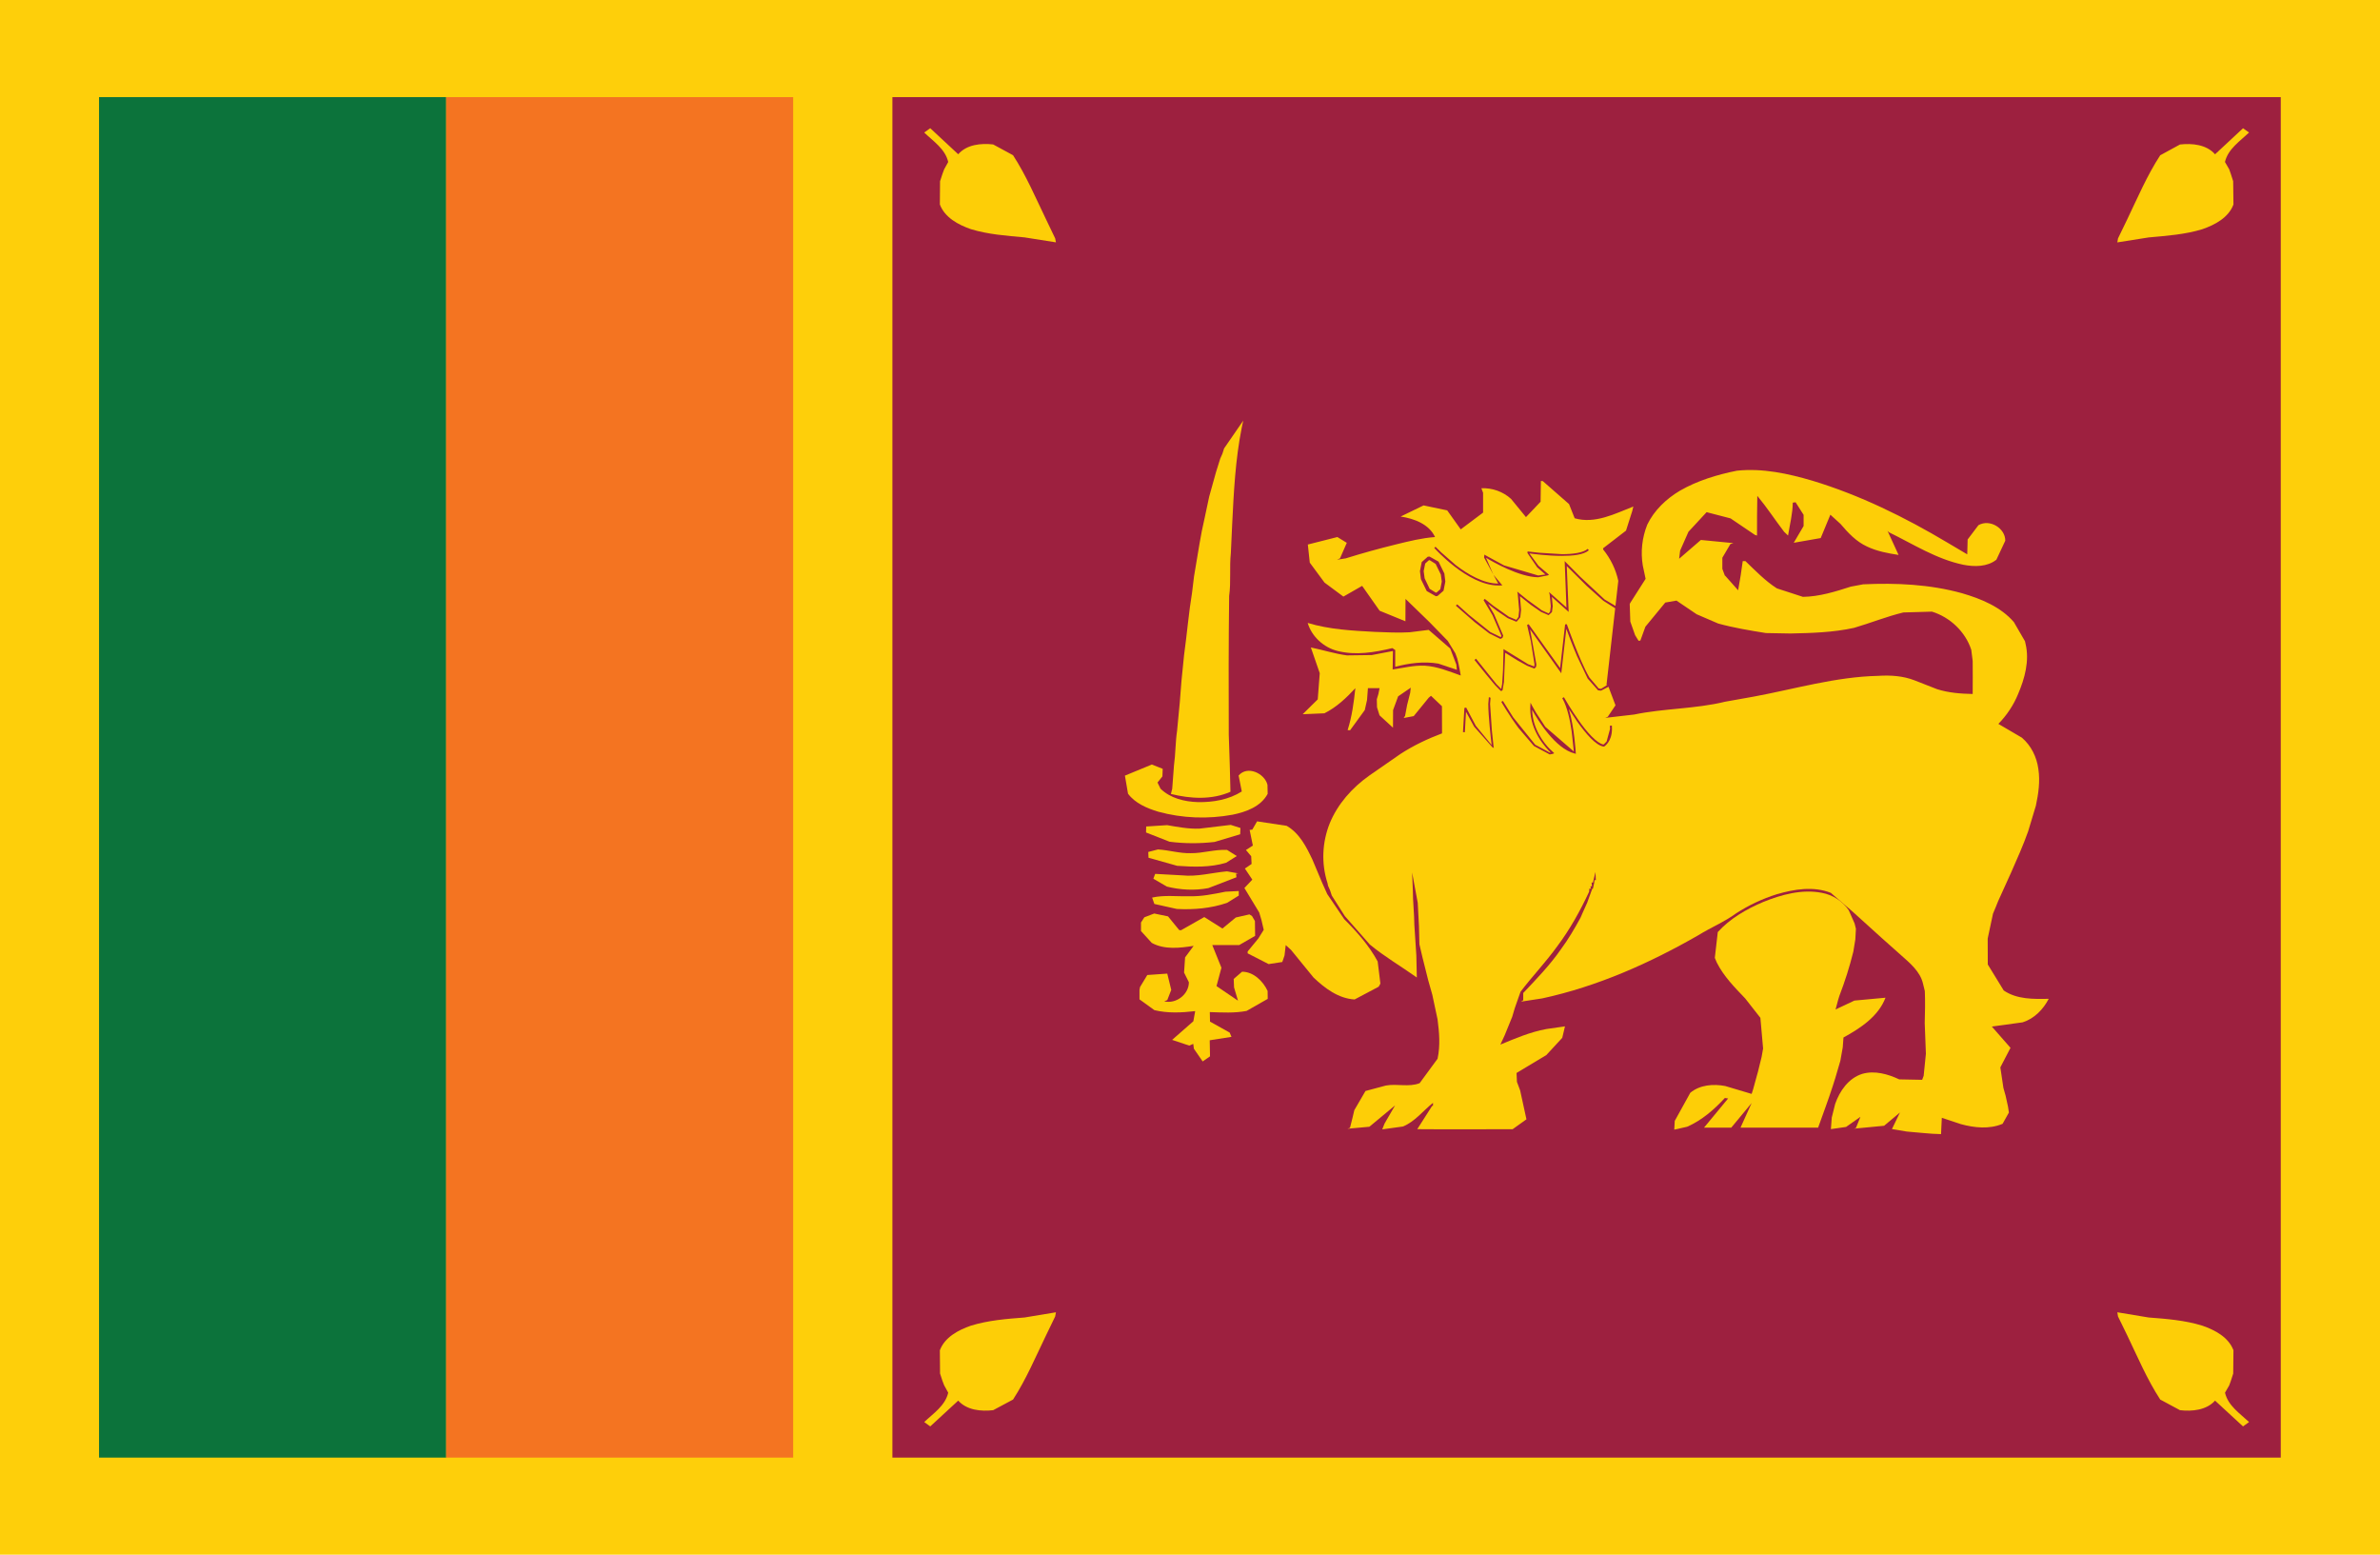 <?xml version="1.0" encoding="iso-8859-1"?>
<!-- Generator: Adobe Illustrator 19.2.0, SVG Export Plug-In . SVG Version: 6.00 Build 0)  -->
<svg version="1.1" id="Layer_1" xmlns="http://www.w3.org/2000/svg" xmlns:xlink="http://www.w3.org/1999/xlink" x="0px" y="0px"
	 viewBox="0 0 49 32" style="enable-background:new 0 0 49 32;" xml:space="preserve">
<g>
	<rect style="fill:#FECF0A;" width="49" height="32"/>
	<rect x="18.373" y="1.999" style="fill:#9D203F;" width="28.584" height="28.003"/>
	<rect x="2.039" y="1.999" style="fill:#0C733B;" width="7.148" height="28.003"/>
	<rect x="9.186" y="1.999" style="fill:#F47421;" width="7.144" height="28.003"/>
	<path style="fill:#FDCE07;" d="M19.028,2.728l0.124-0.089l0.576,0.536c0.177-0.202,0.468-0.23,0.72-0.202l0.409,0.222
		c0.271,0.418,0.464,0.875,0.679,1.319l0.188,0.392l0.016,0.082l-0.646-0.102c-0.37-0.034-0.746-0.06-1.104-0.169
		c-0.26-0.09-0.539-0.239-0.64-0.509l0.004-0.478l0.05-0.152l0.035-0.094l0.083-0.15C19.461,3.066,19.215,2.908,19.028,2.728z"/>
	<path style="fill:#FDCE07;" d="M46.304,2.728L46.18,2.64l-0.576,0.536c-0.177-0.202-0.471-0.23-0.722-0.202l-0.407,0.222
		c-0.272,0.418-0.466,0.875-0.679,1.319l-0.19,0.392l-0.014,0.082l0.645-0.102c0.372-0.034,0.748-0.06,1.104-0.169
		c0.262-0.09,0.541-0.239,0.642-0.509L45.977,3.73l-0.049-0.152l-0.033-0.094l-0.087-0.15C45.871,3.066,46.115,2.908,46.304,2.728z"
		/>
	<path style="fill:#FDCE07;" d="M19.028,29.27l0.124,0.09l0.576-0.531c0.177,0.197,0.468,0.226,0.72,0.197l0.409-0.219
		c0.271-0.418,0.464-0.878,0.679-1.321l0.188-0.389l0.016-0.086l-0.646,0.107c-0.37,0.028-0.746,0.058-1.104,0.168
		c-0.26,0.09-0.539,0.238-0.64,0.507l0.004,0.479l0.05,0.152l0.035,0.091l0.083,0.151C19.461,28.934,19.215,29.092,19.028,29.27z"/>
	<path style="fill:#FDCE07;" d="M46.304,29.27l-0.124,0.09l-0.576-0.531c-0.177,0.197-0.471,0.226-0.722,0.197l-0.407-0.219
		c-0.272-0.418-0.466-0.878-0.679-1.321l-0.19-0.389l-0.014-0.086l0.645,0.107c0.372,0.028,0.748,0.058,1.104,0.168
		c0.262,0.09,0.541,0.238,0.642,0.507l-0.005,0.479l-0.049,0.152l-0.033,0.091l-0.087,0.151
		C45.871,28.934,46.115,29.092,46.304,29.27z"/>
	<path style="fill:#FDCE07;" d="M25.202,9.23l0.394-0.572l-0.031,0.146c-0.132,0.66-0.164,1.331-0.197,1.995l-0.027,0.587
		c-0.031,0.29,0.006,0.591-0.035,0.881c-0.012,0.952-0.012,1.903-0.008,2.853l0.021,0.629l0.014,0.548
		c-0.384,0.17-0.822,0.145-1.226,0.045l0.027-0.108l0.036-0.478c0.033-0.237,0.029-0.479,0.064-0.714l0.055-0.576l0.036-0.457
		l0.053-0.526c0.06-0.432,0.095-0.865,0.165-1.289l0.04-0.33l0.063-0.376l0.051-0.303l0.046-0.253l0.061-0.282l0.091-0.428
		l0.14-0.503l0.088-0.281l0.044-0.099L25.202,9.23z"/>
	<path style="fill:#FDCE07;" d="M26.923,12.822c0.446,0.135,0.915,0.159,1.379,0.184c0.24,0.008,0.481,0.023,0.72,0.008l0.392-0.049
		l0.444,0.384l0.126,0.332l0.01,0.106l-0.382-0.128c-0.297-0.05-0.6-0.01-0.887,0.066v-0.346l-0.059-0.039
		c-0.366,0.088-0.754,0.154-1.127,0.059C27.252,13.328,27.006,13.102,26.923,12.822z"/>
	<path style="fill:#FDCE07;" d="M23.16,15.965l0.555-0.229l0.223,0.089l-0.006,0.156l-0.101,0.126l0.062,0.127
		c0.202,0.197,0.493,0.268,0.772,0.276c0.314,0.005,0.636-0.051,0.901-0.219l-0.065-0.328c0.181-0.214,0.537-0.044,0.594,0.191
		l0.004,0.186c-0.142,0.264-0.444,0.372-0.722,0.429c-0.507,0.094-1.034,0.074-1.528-0.061c-0.231-0.069-0.479-0.174-0.625-0.371
		L23.16,15.965z"/>
	<path style="fill:#FDCE07;" d="M25.881,16.906l0.609,0.092c0.266,0.153,0.407,0.436,0.531,0.697l0.204,0.485l0.101,0.223
		l0.349,0.516c0.263,0.262,0.513,0.545,0.689,0.871l0.056,0.456l-0.035,0.063l-0.496,0.263c-0.336-0.02-0.613-0.231-0.846-0.452
		l-0.462-0.567l-0.11-0.1l-0.025,0.214L26.4,19.801l-0.281,0.043l-0.432-0.221v-0.039l0.219-0.266l0.112-0.179l-0.046-0.199
		l-0.047-0.158l-0.305-0.504l0.163-0.172l-0.153-0.229l0.138-0.094l-0.008-0.159l-0.108-0.128l0.142-0.092l-0.066-0.321l0.055-0.007
		L25.881,16.906z"/>
	<path style="fill:#FDCE07;" d="M23.598,17.012l0.431-0.028c0.218,0.038,0.44,0.08,0.664,0.072l0.646-0.077l0.2,0.064l-0.006,0.129
		l-0.528,0.158c-0.308,0.035-0.618,0.035-0.927-0.005l-0.483-0.19L23.598,17.012z"/>
	<path style="fill:#FDCE07;" d="M23.641,17.536l0.2-0.052c0.227,0.014,0.446,0.083,0.671,0.077c0.25,0.004,0.498-0.081,0.751-0.067
		l0.201,0.126l-0.221,0.138c-0.328,0.099-0.673,0.087-1.007,0.063l-0.59-0.166L23.641,17.536z"/>
	<path style="fill:#FDCE07;" d="M24.331,18.017c0.314,0.034,0.617-0.054,0.93-0.082l0.234,0.042l-0.047,0.006l0.008,0.074
		l-0.578,0.223c-0.281,0.054-0.574,0.038-0.854-0.031l-0.262-0.153l-0.016-0.01l0.037-0.099L24.331,18.017z"/>
	<path style="fill:#FDCE07;" d="M25.229,18.354l0.275-0.014v0.094l-0.242,0.15c-0.33,0.113-0.686,0.144-1.034,0.125l-0.462-0.103
		l-0.046-0.131c0.254-0.057,0.508-0.02,0.766-0.028C24.736,18.455,24.983,18.403,25.229,18.354z"/>
	<path style="fill:#FDCE07;" d="M36.303,18.565c0.375-0.152,0.797-0.267,1.205-0.188c0.227,0.042,0.431,0.173,0.555,0.36l0.12,0.271
		l0.027,0.109l-0.012,0.219l-0.041,0.251c-0.077,0.312-0.173,0.614-0.289,0.916l-0.023,0.074l-0.054,0.201l0.388-0.183l0.64-0.059
		c-0.146,0.384-0.514,0.626-0.865,0.819l-0.015,0.203l-0.049,0.275l-0.104,0.355l-0.053,0.167c-0.093,0.289-0.2,0.57-0.301,0.855
		c-0.531,0-1.064,0-1.598,0l0.229-0.506l-0.419,0.506h-0.561l0.496-0.6l-0.067-0.01c-0.222,0.24-0.474,0.459-0.776,0.592
		l-0.266,0.06l0.01-0.18l0.32-0.579c0.197-0.164,0.476-0.186,0.72-0.139l0.543,0.162l0.031-0.096l0.077-0.281l0.022-0.078
		l0.075-0.305l0.031-0.174l-0.056-0.632l-0.313-0.399c-0.216-0.226-0.444-0.457-0.584-0.738l-0.041-0.097l0.061-0.531
		C35.616,18.909,35.952,18.713,36.303,18.565z"/>
	<path style="fill:#FDCE07;" d="M23.56,18.881l0.203-0.078l0.285,0.059l0.175,0.215l0.057,0.068l0.036,0.002l0.478-0.271
		l0.374,0.236l0.275-0.227l0.281-0.064l0.053,0.034l0.06,0.104l0.004,0.304l-0.329,0.19h-0.553l0.188,0.466l-0.101,0.378l0.442,0.3
		l-0.081-0.273L25.4,20.149l0.172-0.148c0.235,0,0.433,0.195,0.526,0.396l0.002,0.163l-0.435,0.248
		c-0.25,0.048-0.503,0.032-0.757,0.024l0.004,0.196l0.405,0.226l0.037,0.088l-0.448,0.07l0.006,0.331l-0.151,0.105l-0.181-0.262
		l-0.013-0.1l-0.082,0.036l-0.353-0.118l0.437-0.383l0.038-0.209c-0.279,0.033-0.566,0.046-0.84-0.02l-0.307-0.222v-0.196
		l0.012-0.059l0.149-0.246l0.411-0.029l0.082,0.335l-0.082,0.21l-0.063,0.026c0.248,0.059,0.508-0.145,0.508-0.393l-0.099-0.199
		l0.021-0.313l0.176-0.237c-0.281,0.044-0.599,0.083-0.862-0.061l-0.222-0.244v-0.176L23.56,18.881z"/>
	<path style="fill:#FDCE07;" d="M29.557,11.607l-0.124-0.078l-0.02,0.006L29.342,11.6l-0.031,0.156l0.02,0.148l0.103,0.216
		l0.128,0.079l0.018-0.006l0.073-0.064l0.031-0.158l-0.02-0.147L29.557,11.607z M41.253,20.387l-0.328-0.535l-0.002-0.533
		l0.109-0.512l0.054-0.129l0.051-0.127l0.27-0.596c0.122-0.277,0.248-0.557,0.349-0.844l0.159-0.527
		c0.053-0.248,0.09-0.502,0.051-0.756c-0.033-0.245-0.147-0.481-0.34-0.645L41.143,14.9c0.175-0.179,0.313-0.388,0.405-0.612
		c0.138-0.322,0.238-0.687,0.155-1.035l-0.012-0.054l-0.229-0.395c-0.269-0.311-0.672-0.479-1.069-0.594
		c-0.659-0.183-1.354-0.215-2.034-0.183l-0.255,0.048c-0.319,0.103-0.646,0.205-0.985,0.21l-0.537-0.175
		c-0.24-0.154-0.442-0.364-0.647-0.561H35.88l-0.042,0.292l-0.053,0.309l-0.264-0.297l-0.01-0.007l-0.051-0.137V11.48l0.165-0.281
		l0.063-0.02l-0.67-0.065l-0.448,0.387l0.021-0.168l0.171-0.387l0.374-0.404l0.493,0.128l0.504,0.341l0.041,0.012
		c0-0.272,0-0.546,0.006-0.817c0.196,0.236,0.364,0.494,0.551,0.739l0.082,0.078c0.036-0.227,0.095-0.451,0.097-0.677l0.058-0.008
		l0.165,0.259v0.23l-0.203,0.345l0.555-0.097l0.199-0.481l0.208,0.189c0.155,0.183,0.324,0.365,0.549,0.467
		c0.202,0.096,0.425,0.138,0.647,0.172l-0.228-0.497l0.029,0.03c0.502,0.245,0.979,0.554,1.532,0.669
		c0.229,0.045,0.494,0.045,0.681-0.104l0.183-0.391c0.002-0.257-0.32-0.454-0.553-0.319l-0.222,0.294l-0.008,0.306l-0.407-0.241
		c-0.876-0.522-1.802-0.979-2.785-1.276c-0.5-0.147-1.025-0.26-1.55-0.205c-0.409,0.082-0.813,0.205-1.172,0.411
		c-0.283,0.168-0.531,0.404-0.673,0.698c-0.108,0.268-0.14,0.561-0.093,0.842l0.058,0.275l-0.315,0.494l-0.012,0.024l0.012,0.362
		l0.099,0.28l0.071,0.115l0.037-0.004l0.104-0.286l0.409-0.497l0.231-0.04l0.415,0.281l0.444,0.191
		c0.325,0.089,0.653,0.143,0.983,0.196l0.504,0.009c0.438-0.009,0.881-0.022,1.309-0.116c0.341-0.1,0.669-0.233,1.015-0.317
		l0.59-0.017c0.374,0.116,0.688,0.414,0.809,0.786l0.029,0.229c0.004,0.227,0,0.45,0,0.68c-0.247-0.005-0.497-0.024-0.733-0.099
		l-0.462-0.181c-0.238-0.093-0.5-0.11-0.753-0.093c-0.87,0.019-1.708,0.269-2.554,0.426l-0.594,0.106
		c-0.613,0.15-1.259,0.136-1.874,0.264l-0.596,0.069l0.053-0.023l0.159-0.236l-0.144-0.381l-0.153,0.079l-0.061-0.006l-0.215-0.243
		l-0.218-0.459c-0.097-0.227-0.18-0.453-0.221-0.564l-0.104,0.915l-0.643-0.905l0.13,0.723l-0.006,0.05l-0.032,0.033h-0.008
		l-0.144-0.056l-0.21-0.117l-0.242-0.151l-0.025,0.6l-0.029,0.171l-0.025,0.017l-0.015-0.005l-0.113-0.115l-0.182-0.218
		l-0.243-0.302l0.031-0.026l0.421,0.524l0.097,0.099l0.004-0.016l0.016-0.085l0.018-0.279l0.01-0.398V13.36l0.031,0.019l0.474,0.291
		l0.128,0.049v-0.001l0.006-0.043l-0.076-0.479l-0.077-0.333l0.032-0.015l0.648,0.904l0.103-0.9l0.035-0.004
		c0,0,0.063,0.18,0.151,0.404c0.089,0.226,0.203,0.502,0.314,0.693l0.191,0.225l0.049,0.008l0.132-0.082l-0.02,0.004l0.179-1.58
		l-0.244-0.154l-0.342-0.306l-0.411-0.409l0.039,0.944l-0.346-0.309l0.018,0.193l-0.016,0.12l-0.067,0.062h-0.004l-0.153-0.066
		l-0.21-0.145l-0.225-0.179l0.023,0.285l-0.016,0.15l-0.07,0.085l-0.014,0.005l-0.174-0.072l-0.22-0.15l-0.185-0.144l0.123,0.212
		l0.189,0.442l-0.016,0.046l-0.042,0.021H30.89l-0.228-0.113l-0.303-0.234l-0.386-0.338l0.029-0.026l0.236,0.212l0.444,0.357
		l0.208,0.101h0.004l0.013-0.003l0.004-0.023l-0.184-0.423l-0.183-0.308l0.025-0.026l0.171,0.138l0.323,0.228l0.153,0.064
		l0.008-0.004l0.039-0.055l0.014-0.142l-0.029-0.33l-0.01-0.049l0.039,0.032l0.165,0.134l0.301,0.219l0.138,0.063h0.004l0.03-0.038
		l0.014-0.108l-0.023-0.237l-0.013-0.055l0.358,0.318l-0.037-0.956l0.035,0.036l0.281,0.283l0.506,0.471l0.224,0.133l0.058-0.516
		c-0.05-0.233-0.157-0.455-0.312-0.646v-0.025l0.471-0.363l0.128-0.402l0.023-0.094c-0.378,0.148-0.789,0.363-1.208,0.242
		l-0.116-0.292l-0.54-0.473L31.724,9.9l-0.006,0.427l-0.301,0.317l-0.307-0.375c-0.161-0.148-0.39-0.231-0.611-0.219l0.035,0.093
		v0.408l-0.46,0.345l-0.279-0.391l-0.486-0.102l-0.472,0.229c0.273,0.041,0.584,0.154,0.708,0.422
		c-0.273,0.02-0.537,0.086-0.805,0.152c-0.346,0.085-0.692,0.18-1.034,0.287l-0.179,0.028l0.061-0.028l0.14-0.32l-0.194-0.119
		l-0.608,0.154l0.04,0.373l0.303,0.41l0.389,0.289l0.386-0.221l0.36,0.512l0.531,0.217l0.002-0.461l0.491,0.476l0.378,0.388
		l0.157,0.256l0.039,0.106l0.025,0.104l0.021,0.101l0.026,0.146c-0.244-0.087-0.482-0.186-0.742-0.202
		c-0.222-0.01-0.44,0.046-0.66,0.078l0.006-0.38l-0.435,0.083l-0.512,0.007c-0.252-0.034-0.494-0.112-0.743-0.163l0.183,0.529
		l-0.041,0.539l-0.31,0.306l0.447-0.019c0.247-0.123,0.452-0.316,0.637-0.517c-0.031,0.292-0.07,0.585-0.159,0.863l0.051,0.003
		l0.302-0.415l0.047-0.209l0.018-0.242h0.24l-0.025,0.122l-0.032,0.106l0.004,0.165l0.052,0.166l0.277,0.254l0.002-0.362
		l0.104-0.283l0.26-0.178l-0.012,0.107l-0.063,0.249l-0.042,0.224l-0.029,0.044l0.207-0.039l0.309-0.379l0.047-0.039l0.225,0.214
		l0.002,0.559c-0.299,0.112-0.588,0.25-0.855,0.423l-0.646,0.448c-0.352,0.25-0.645,0.58-0.809,0.975
		c-0.159,0.394-0.179,0.835-0.047,1.239l0.01,0.051l0.041,0.093l0.036,0.109l0.268,0.422l0.515,0.586
		c0.303,0.251,0.647,0.45,0.968,0.679l-0.01-0.453l-0.041-0.63c-0.002-0.239-0.031-0.479-0.031-0.713l-0.015-0.366l0.116,0.626
		l0.025,0.478l0.009,0.374l0.066,0.281l0.116,0.462l0.084,0.297l0.108,0.507c0.035,0.265,0.058,0.541,0,0.809l-0.369,0.503
		c-0.219,0.087-0.467,0.006-0.696,0.049l-0.419,0.112l-0.23,0.395l-0.037,0.157l-0.052,0.206l-0.051,0.019l0.45-0.041l0.529-0.439
		l-0.179,0.308l-0.04,0.071l-0.045,0.114l0.427-0.059c0.25-0.104,0.411-0.322,0.618-0.487v0.06l-0.019,0.004l-0.305,0.478
		c0.655,0.006,1.306,0,1.963,0.001l0.285-0.204l-0.13-0.595l-0.066-0.176l-0.008-0.183l0.613-0.368l0.328-0.355l0.056-0.236
		l-0.384,0.055c-0.328,0.06-0.637,0.192-0.946,0.32l0.089-0.192l0.155-0.38l0.052-0.176l0.119-0.339
		c0.24-0.317,0.518-0.606,0.752-0.931c0.264-0.35,0.476-0.734,0.66-1.127l0.006-0.065l0.034,0.002l-0.014-0.048l0.033-0.004
		l-0.008-0.078l0.027,0.007l0.053-0.222l0.008,0.17l-0.027-0.005l-0.008,0.064l-0.025,0.116h-0.014l-0.104,0.287l-0.103,0.229
		l-0.035,0.081c-0.122,0.224-0.252,0.445-0.403,0.649c-0.226,0.326-0.503,0.612-0.776,0.9v0.148l-0.044,0.03l0.436-0.067
		c1.139-0.247,2.212-0.725,3.215-1.301c0.254-0.158,0.535-0.272,0.777-0.45c0.26-0.168,0.541-0.3,0.838-0.393
		c0.357-0.104,0.753-0.17,1.111-0.028l0.452,0.39l0.588,0.532l0.392,0.349c0.19,0.17,0.407,0.343,0.466,0.599l0.037,0.152
		c0.009,0.218,0.004,0.439-0.002,0.66l0.024,0.63l-0.046,0.454l-0.031,0.082l-0.472-0.009c-0.23-0.108-0.504-0.188-0.762-0.113
		c-0.283,0.089-0.464,0.352-0.557,0.619l-0.07,0.28l-0.018,0.238l0.313-0.045l0.295-0.208l-0.093,0.231l-0.043,0.013l0.624-0.06
		l0.326-0.273l-0.165,0.341l0.305,0.051c0.233,0.017,0.47,0.049,0.706,0.053l0.016-0.336l0.394,0.131
		c0.277,0.075,0.584,0.108,0.857-0.007l0.13-0.232l-0.018-0.121l-0.05-0.227l-0.045-0.159l-0.063-0.423l0.209-0.402l-0.384-0.438
		l0.634-0.087c0.239-0.075,0.425-0.267,0.537-0.484C41.866,20.565,41.524,20.572,41.253,20.387z M29.72,12.159l-0.124,0.108
		l-0.035,0.005l-0.187-0.106l-0.12-0.245l-0.02-0.166l0.037-0.186l0.124-0.11l0.037-0.003l0.185,0.104l0.12,0.245l0.02,0.165
		L29.72,12.159z M29.529,11.278l0.025-0.024l0.118,0.116l0.301,0.263c0.25,0.191,0.572,0.379,0.871,0.379h0.002l-0.291-0.536
		l0.002-0.03l0.006-0.031l0.025,0.017l0.378,0.206l0.702,0.207l0.149-0.02l-0.169-0.148l-0.201-0.295l0.002-0.013l0.002-0.019
		l0.021,0.003l0.214,0.024l0.466,0.029c0.227,0.002,0.447-0.029,0.535-0.108l0.025,0.028c-0.109,0.095-0.33,0.116-0.561,0.116
		c-0.285,0-0.584-0.041-0.664-0.051l0.187,0.254l0.194,0.165l0.023,0.021l-0.025,0.012l-0.198,0.039
		c-0.392-0.004-0.944-0.323-1.074-0.402l0.153,0.35l0.158,0.188l0.027,0.03l-0.042,0.003h-0.047
		C30.214,12.048,29.529,11.278,29.529,11.278z M30.729,15.384l-0.379-0.427l-0.168-0.307l-0.023,0.421l-0.039-0.001l0.029-0.498
		l0.037-0.008l0.197,0.373l0.328,0.4c-0.016-0.128-0.07-0.601-0.07-0.849l0.012-0.139l0.035,0.013l-0.01,0.126l0.037,0.546
		l0.035,0.332l0.006,0.029L30.729,15.384z M33.026,15.367H33.02h-0.006c-0.165-0.026-0.369-0.274-0.544-0.517l-0.17-0.257
		c0.114,0.381,0.142,0.899,0.142,0.899l0.002,0.025l-0.025-0.008c-0.401-0.099-0.765-0.698-0.875-0.898
		c0.008,0.387,0.244,0.686,0.364,0.806l0.07,0.066l0.021,0.021l-0.029,0.012l-0.064,0.013l-0.325-0.174l-0.318-0.371
		c-0.2-0.269-0.354-0.539-0.354-0.539l0.033-0.017l0.212,0.337l0.454,0.564l0.298,0.161h0.02c-0.097-0.095-0.419-0.433-0.421-0.904
		l0.002-0.052l0.004-0.071l0.031,0.061l0.077,0.136l0.196,0.3l0.588,0.508l-0.045-0.414c-0.033-0.229-0.091-0.501-0.186-0.669
		l-0.008-0.015l0.034-0.019l0.004,0.005l0.002,0.004c0.021,0.037,0.144,0.251,0.297,0.467c0.165,0.236,0.376,0.475,0.511,0.497
		l0.015-0.01l0.051-0.053l0.07-0.258l-0.004-0.064l0.042-0.005l0.002,0.068C33.187,15.272,33.03,15.362,33.026,15.367z"/>
</g>
</svg>
